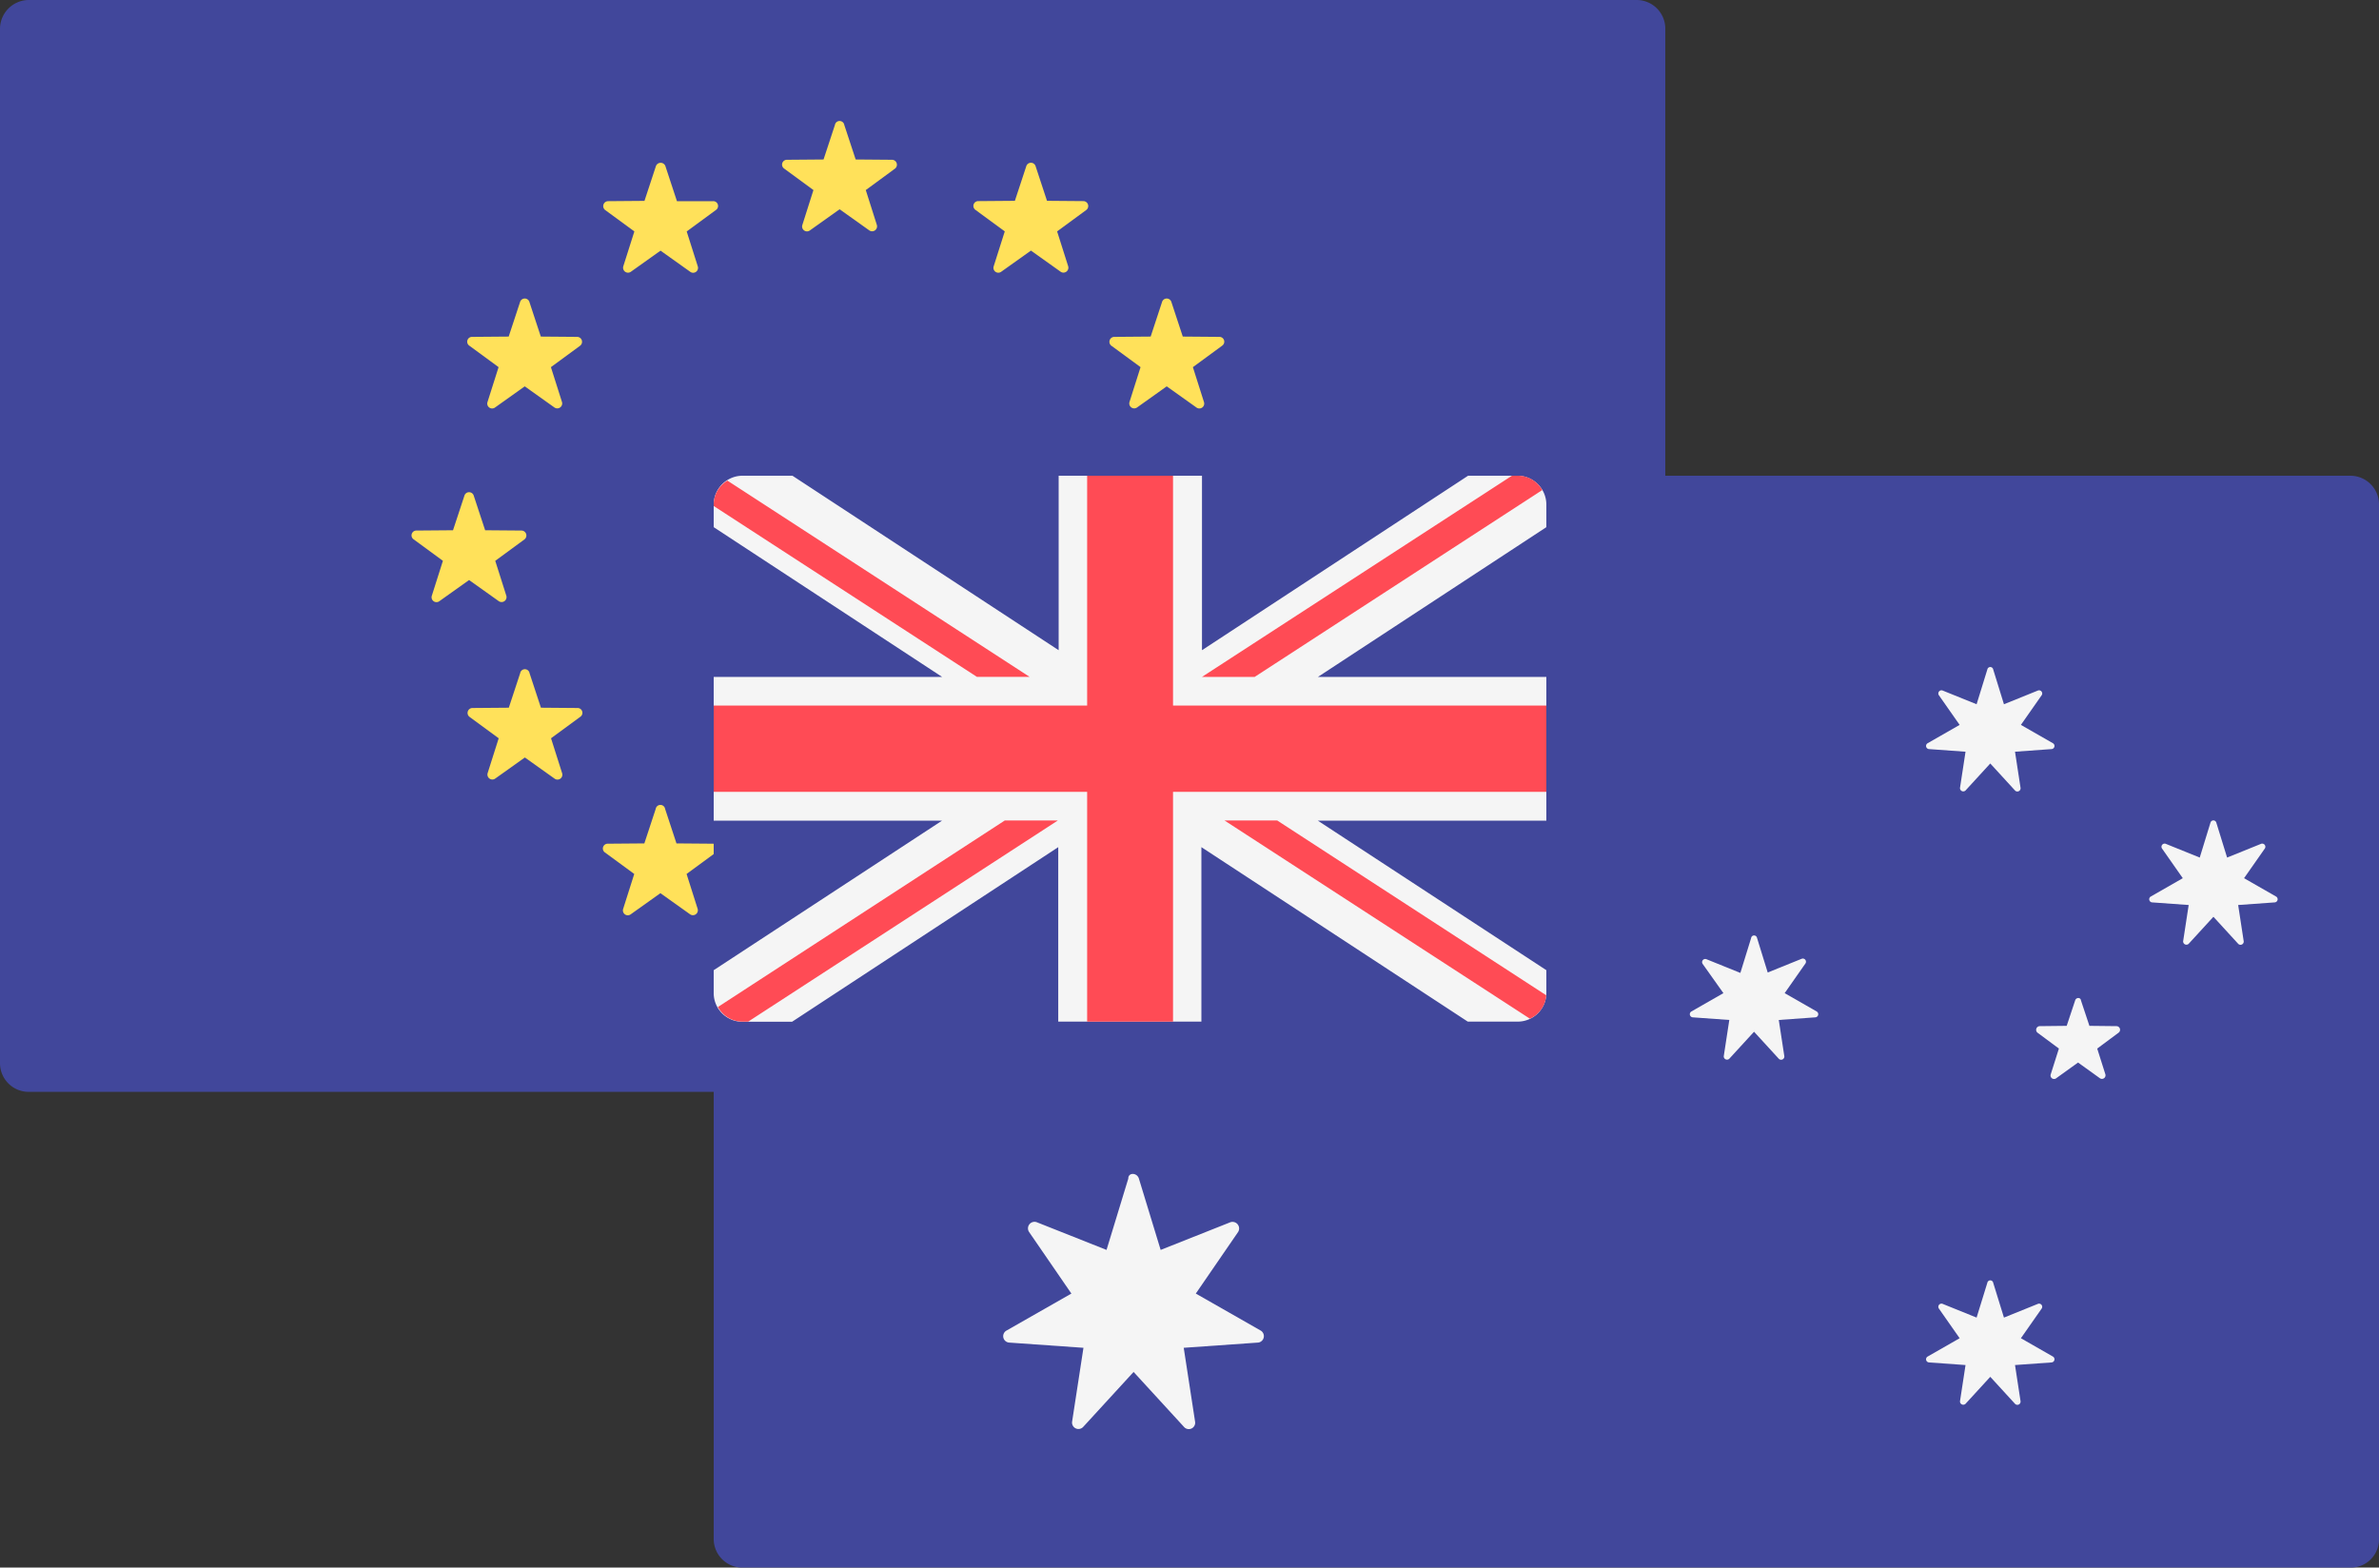 <svg xmlns="http://www.w3.org/2000/svg" viewBox="-13550 -12890 40 26.36">
  <rect x="-13550" y="-12890" width="40" height="26.36" fill="#333333" stroke="none"/>
  <defs>
    <style>
      .cls-1 {
        fill: #41479b;
      }

      .cls-2 {
        fill: #ffe15a;
      }

      .cls-3 {
        fill: #f5f5f5;
      }

      .cls-4 {
        fill: #ff4b55;
      }
    </style>
  </defs>
  <g id="Group_2998" data-name="Group 2998" transform="translate(6083 10918)">
    <g id="Group_2994" data-name="Group 2994" transform="translate(-19633 -23808)">
      <path id="Path_12034" data-name="Path 12034" class="cls-1" d="M27.524,18.361H.481A.482.482,0,0,1,0,17.879V.482A.486.486,0,0,1,.481,0H27.519A.482.482,0,0,1,28,.482v17.4A.474.474,0,0,1,27.524,18.361Z"/>
      <g id="Group_2993" data-name="Group 2993" transform="translate(6.928 2.045)">
        <path id="Path_12035" data-name="Path 12035" class="cls-2" d="M241.6,37.407l.191.58.613.005a.083.083,0,0,1,.049.148l-.492.361.186.586a.083.083,0,0,1-.126.093l-.5-.356-.5.356a.082.082,0,0,1-.126-.093l.186-.586-.492-.361a.081.081,0,0,1,.049-.148l.613-.005.191-.58A.08.08,0,0,1,241.6,37.407Z" transform="translate(-234.332 -37.35)"/>
        <path id="Path_12036" data-name="Path 12036" class="cls-2" d="M241.6,265.307l.191.58.613.005a.083.083,0,0,1,.049.148l-.492.361.186.586a.083.083,0,0,1-.126.093l-.5-.356-.5.356a.082.082,0,0,1-.126-.093l.186-.586-.492-.361a.081.081,0,0,1,.049-.148l.613-.005.191-.58A.08.08,0,0,1,241.6,265.307Z" transform="translate(-234.332 -252.774)"/>
        <path id="Path_12037" data-name="Path 12037" class="cls-2" d="M355.5,151.378l.191.58.613.005a.083.083,0,0,1,.049.148l-.492.361.186.586a.083.083,0,0,1-.126.093l-.5-.356-.5.356a.082.082,0,0,1-.126-.093l.186-.586-.492-.361a.081.081,0,0,1,.049-.148l.613-.005.191-.58A.082.082,0,0,1,355.5,151.378Z" transform="translate(-342.001 -145.086)"/>
        <path id="Path_12038" data-name="Path 12038" class="cls-2" d="M127.7,151.378l.191.58.613.005a.083.083,0,0,1,.049.148l-.492.361.186.586a.083.083,0,0,1-.126.093l-.5-.356-.5.356a.082.082,0,0,1-.126-.093l.186-.586-.492-.361a.081.081,0,0,1,.049-.148l.613-.005.191-.58A.082.082,0,0,1,127.7,151.378Z" transform="translate(-126.662 -145.086)"/>
        <path id="Path_12039" data-name="Path 12039" class="cls-2" d="M144.8,91.878l.191.58.613.005a.083.083,0,0,1,.049.148l-.492.361.186.586a.083.083,0,0,1-.126.093l-.5-.356-.5.356a.082.082,0,0,1-.126-.093l.186-.586-.492-.361a.081.081,0,0,1,.049-.148l.613-.005.191-.58A.082.082,0,0,1,144.8,91.878Z" transform="translate(-142.826 -88.843)"/>
        <path id="Path_12040" data-name="Path 12040" class="cls-2" d="M342.1,205.807l.191.58.613.005a.083.083,0,0,1,.049.148l-.492.361.186.586a.083.083,0,0,1-.126.093l-.5-.356-.5.356a.082.082,0,0,1-.126-.093l.186-.586-.492-.361a.081.081,0,0,1,.049-.148l.613-.005.191-.58A.08.08,0,0,1,342.1,205.807Z" transform="translate(-329.334 -196.531)"/>
        <path id="Path_12041" data-name="Path 12041" class="cls-2" d="M300.4,50.178l.191.58.613.005a.083.083,0,0,1,.049.148l-.492.361.186.586a.083.083,0,0,1-.126.093l-.5-.356-.5.356a.082.082,0,0,1-.126-.093l.186-.586-.492-.361a.081.081,0,0,1,.049-.148l.613-.005.191-.58A.082.082,0,0,1,300.4,50.178Z" transform="translate(-289.915 -49.426)"/>
        <path id="Path_12042" data-name="Path 12042" class="cls-2" d="M186.5,247.507l.191.58.613.005a.083.083,0,0,1,.049.148l-.492.361.186.586a.083.083,0,0,1-.126.093l-.5-.356-.5.356a.082.082,0,0,1-.126-.093l.186-.586-.492-.361a.081.081,0,0,1,.049-.148l.613-.005.191-.58A.08.08,0,0,1,186.5,247.507Z" transform="translate(-182.245 -235.949)"/>
        <path id="Path_12043" data-name="Path 12043" class="cls-2" d="M341.915,91.878l-.191.58-.613.005a.083.083,0,0,0-.049.148l.492.361-.186.586a.083.083,0,0,0,.126.093l.5-.356.5.356a.082.082,0,0,0,.126-.093l-.186-.586.492-.361a.081.081,0,0,0-.049-.148l-.613-.005-.191-.58A.082.082,0,0,0,341.915,91.878Z" transform="translate(-329.305 -88.843)"/>
        <path id="Path_12044" data-name="Path 12044" class="cls-2" d="M144.615,205.807l-.191.58-.613.005a.083.083,0,0,0-.049.148l.492.361-.186.586a.083.083,0,0,0,.126.093l.5-.356.5.356a.082.082,0,0,0,.126-.093l-.186-.586.492-.361a.081.081,0,0,0-.049-.148l-.613-.005-.191-.58A.08.08,0,0,0,144.615,205.807Z" transform="translate(-142.797 -196.531)"/>
        <path id="Path_12045" data-name="Path 12045" class="cls-2" d="M186.315,50.19l-.191.58-.613.005a.083.083,0,0,0-.049.148l.492.361-.186.586a.083.083,0,0,0,.126.093l.5-.356.5.356a.082.082,0,0,0,.126-.093l-.186-.586.492-.361a.081.081,0,0,0-.049-.148h-.607l-.191-.58A.085.085,0,0,0,186.315,50.19Z" transform="translate(-182.216 -49.437)"/>
        <path id="Path_12046" data-name="Path 12046" class="cls-2" d="M300.215,247.507l-.191.58-.613.005a.083.083,0,0,0-.049.148l.492.361-.186.586a.083.083,0,0,0,.126.093l.5-.356.5.356a.082.082,0,0,0,.126-.093l-.186-.586.492-.361a.081.081,0,0,0-.049-.148l-.613-.005-.191-.58A.08.08,0,0,0,300.215,247.507Z" transform="translate(-289.886 -235.949)"/>
      </g>
    </g>
    <g id="Group_3001" data-name="Group 3001" transform="translate(-19621 -23800)">
      <path id="Path_12048" data-name="Path 12048" class="cls-1" d="M27.524,18.361H.481A.482.482,0,0,1,0,17.879V.482A.486.486,0,0,1,.481,0H27.519A.482.482,0,0,1,28,.482v17.4A.474.474,0,0,1,27.524,18.361Z" transform="translate(0 0)"/>
      <path id="Path_12049" data-name="Path 12049" class="cls-3" d="M13.521,0h-.837L8.21,2.934V0H5.8V2.934L1.324,0H.481A.486.486,0,0,0,0,.482V.865L3.84,3.383H0V5.8H3.84L0,8.315V8.7a.482.482,0,0,0,.481.482h.837L5.793,6.246V9.18H8.2V6.246L12.679,9.18h.837A.482.482,0,0,0,14,8.7V8.315L10.157,5.8H14V3.383h-3.84L14,.865V.482A.486.486,0,0,0,13.521,0Z" transform="translate(0 0)"/>
      <g id="Group_2999" data-name="Group 2999" transform="translate(0 0)">
        <path id="Path_12050" data-name="Path 12050" class="cls-4" d="M14,3.865H7.723V0H6.279V3.865H0V5.316H6.279V9.18H7.723V5.316H14Z" transform="translate(0 0)"/>
        <path id="Path_12051" data-name="Path 12051" class="cls-4" d="M5.311,4.8.23,1.5A.474.474,0,0,0,0,1.9v.027L4.425,4.8Z" transform="translate(0 -1.418)"/>
        <path id="Path_12052" data-name="Path 12052" class="cls-4" d="M150.986,3.383,155.821.241a.469.469,0,0,0-.41-.241h-.1L150.1,3.383h.886Z" transform="translate(-141.89 0)"/>
        <path id="Path_12053" data-name="Path 12053" class="cls-4" d="M6.124,105.9,1.3,109.037a.472.472,0,0,0,.416.246h.093L7.016,105.9Z" transform="translate(-1.229 -100.103)"/>
        <path id="Path_12054" data-name="Path 12054" class="cls-4" d="M162.41,108.84l-4.524-2.94H157l5.136,3.334A.472.472,0,0,0,162.41,108.84Z" transform="translate(-148.412 -100.103)"/>
      </g>
      <g id="Group_3000" data-name="Group 3000" transform="translate(4.866 3.216)">
        <path id="Path_12055" data-name="Path 12055" class="cls-3" d="M91.253,214.553l.366,1.2,1.171-.465a.111.111,0,0,1,.131.164l-.711,1.035,1.094.624a.109.109,0,0,1-.044.2l-1.253.088.191,1.243a.107.107,0,0,1-.186.088l-.848-.925-.848.925a.108.108,0,0,1-.186-.088l.191-1.243-1.253-.088a.108.108,0,0,1-.044-.2l1.094-.624-.711-1.035a.11.11,0,0,1,.131-.164l1.171.465.366-1.2C91.072,214.449,91.22,214.449,91.253,214.553Z" transform="translate(-88.97 -205.95)"/>
        <path id="Path_12056" data-name="Path 12056" class="cls-3" d="M373.833,58.791l.181.586.569-.23a.053.053,0,0,1,.066.077l-.35.5.536.307a.053.053,0,0,1-.022.1l-.613.044.093.608a.054.054,0,0,1-.093.044l-.416-.454-.416.454a.055.055,0,0,1-.093-.044l.093-.608-.613-.044a.053.053,0,0,1-.022-.1l.536-.307-.35-.5a.053.053,0,0,1,.066-.077l.569.23.181-.586A.05.05,0,0,1,373.833,58.791Z" transform="translate(-357.186 -58.75)"/>
        <path id="Path_12057" data-name="Path 12057" class="cls-3" d="M301.233,141.284l.181.586.569-.23a.053.053,0,0,1,.066.077l-.35.5.536.307a.053.053,0,0,1-.022.1l-.613.044.093.608a.054.054,0,0,1-.093.044l-.416-.454-.416.454a.055.055,0,0,1-.093-.044l.093-.608-.613-.044a.053.053,0,0,1-.022-.1l.536-.307-.35-.493a.053.053,0,0,1,.066-.077l.569.23.181-.586A.05.05,0,0,1,301.233,141.284Z" transform="translate(-288.558 -136.732)"/>
        <path id="Path_12058" data-name="Path 12058" class="cls-3" d="M442.433,105.962l.181.586.569-.23a.053.053,0,0,1,.066.077l-.35.5.536.307a.053.053,0,0,1-.022.1l-.613.044.093.608a.054.054,0,0,1-.093.044l-.416-.454-.416.454a.055.055,0,0,1-.093-.044l.093-.608-.613-.044a.053.053,0,0,1-.022-.1l.536-.307-.35-.5a.053.053,0,0,1,.066-.077l.569.23.18-.586A.051.051,0,0,1,442.433,105.962Z" transform="translate(-422.034 -103.343)"/>
        <path id="Path_12059" data-name="Path 12059" class="cls-3" d="M373.833,247.191l.181.586.569-.23a.053.053,0,0,1,.066.077l-.35.5.536.307a.053.053,0,0,1-.022.1l-.613.044.093.608a.054.054,0,0,1-.093.044l-.416-.454-.416.454a.055.055,0,0,1-.093-.044l.093-.608-.613-.044a.053.053,0,0,1-.022-.1l.536-.307-.35-.5a.053.053,0,0,1,.066-.077l.569.23.181-.586A.05.05,0,0,1,373.833,247.191Z" transform="translate(-357.186 -236.836)"/>
        <path id="Path_12060" data-name="Path 12060" class="cls-3" d="M407.137,160.491l-.142.427-.454.005a.062.062,0,0,0-.038.109l.361.268-.137.432a.059.059,0,0,0,.093.066l.366-.263.366.263a.06.06,0,0,0,.093-.066l-.137-.432.361-.268a.061.061,0,0,0-.038-.109l-.454-.005-.142-.427C407.23,160.436,407.153,160.436,407.137,160.491Z" transform="translate(-389.112 -154.883)"/>
      </g>
    </g>
  </g>
</svg>
